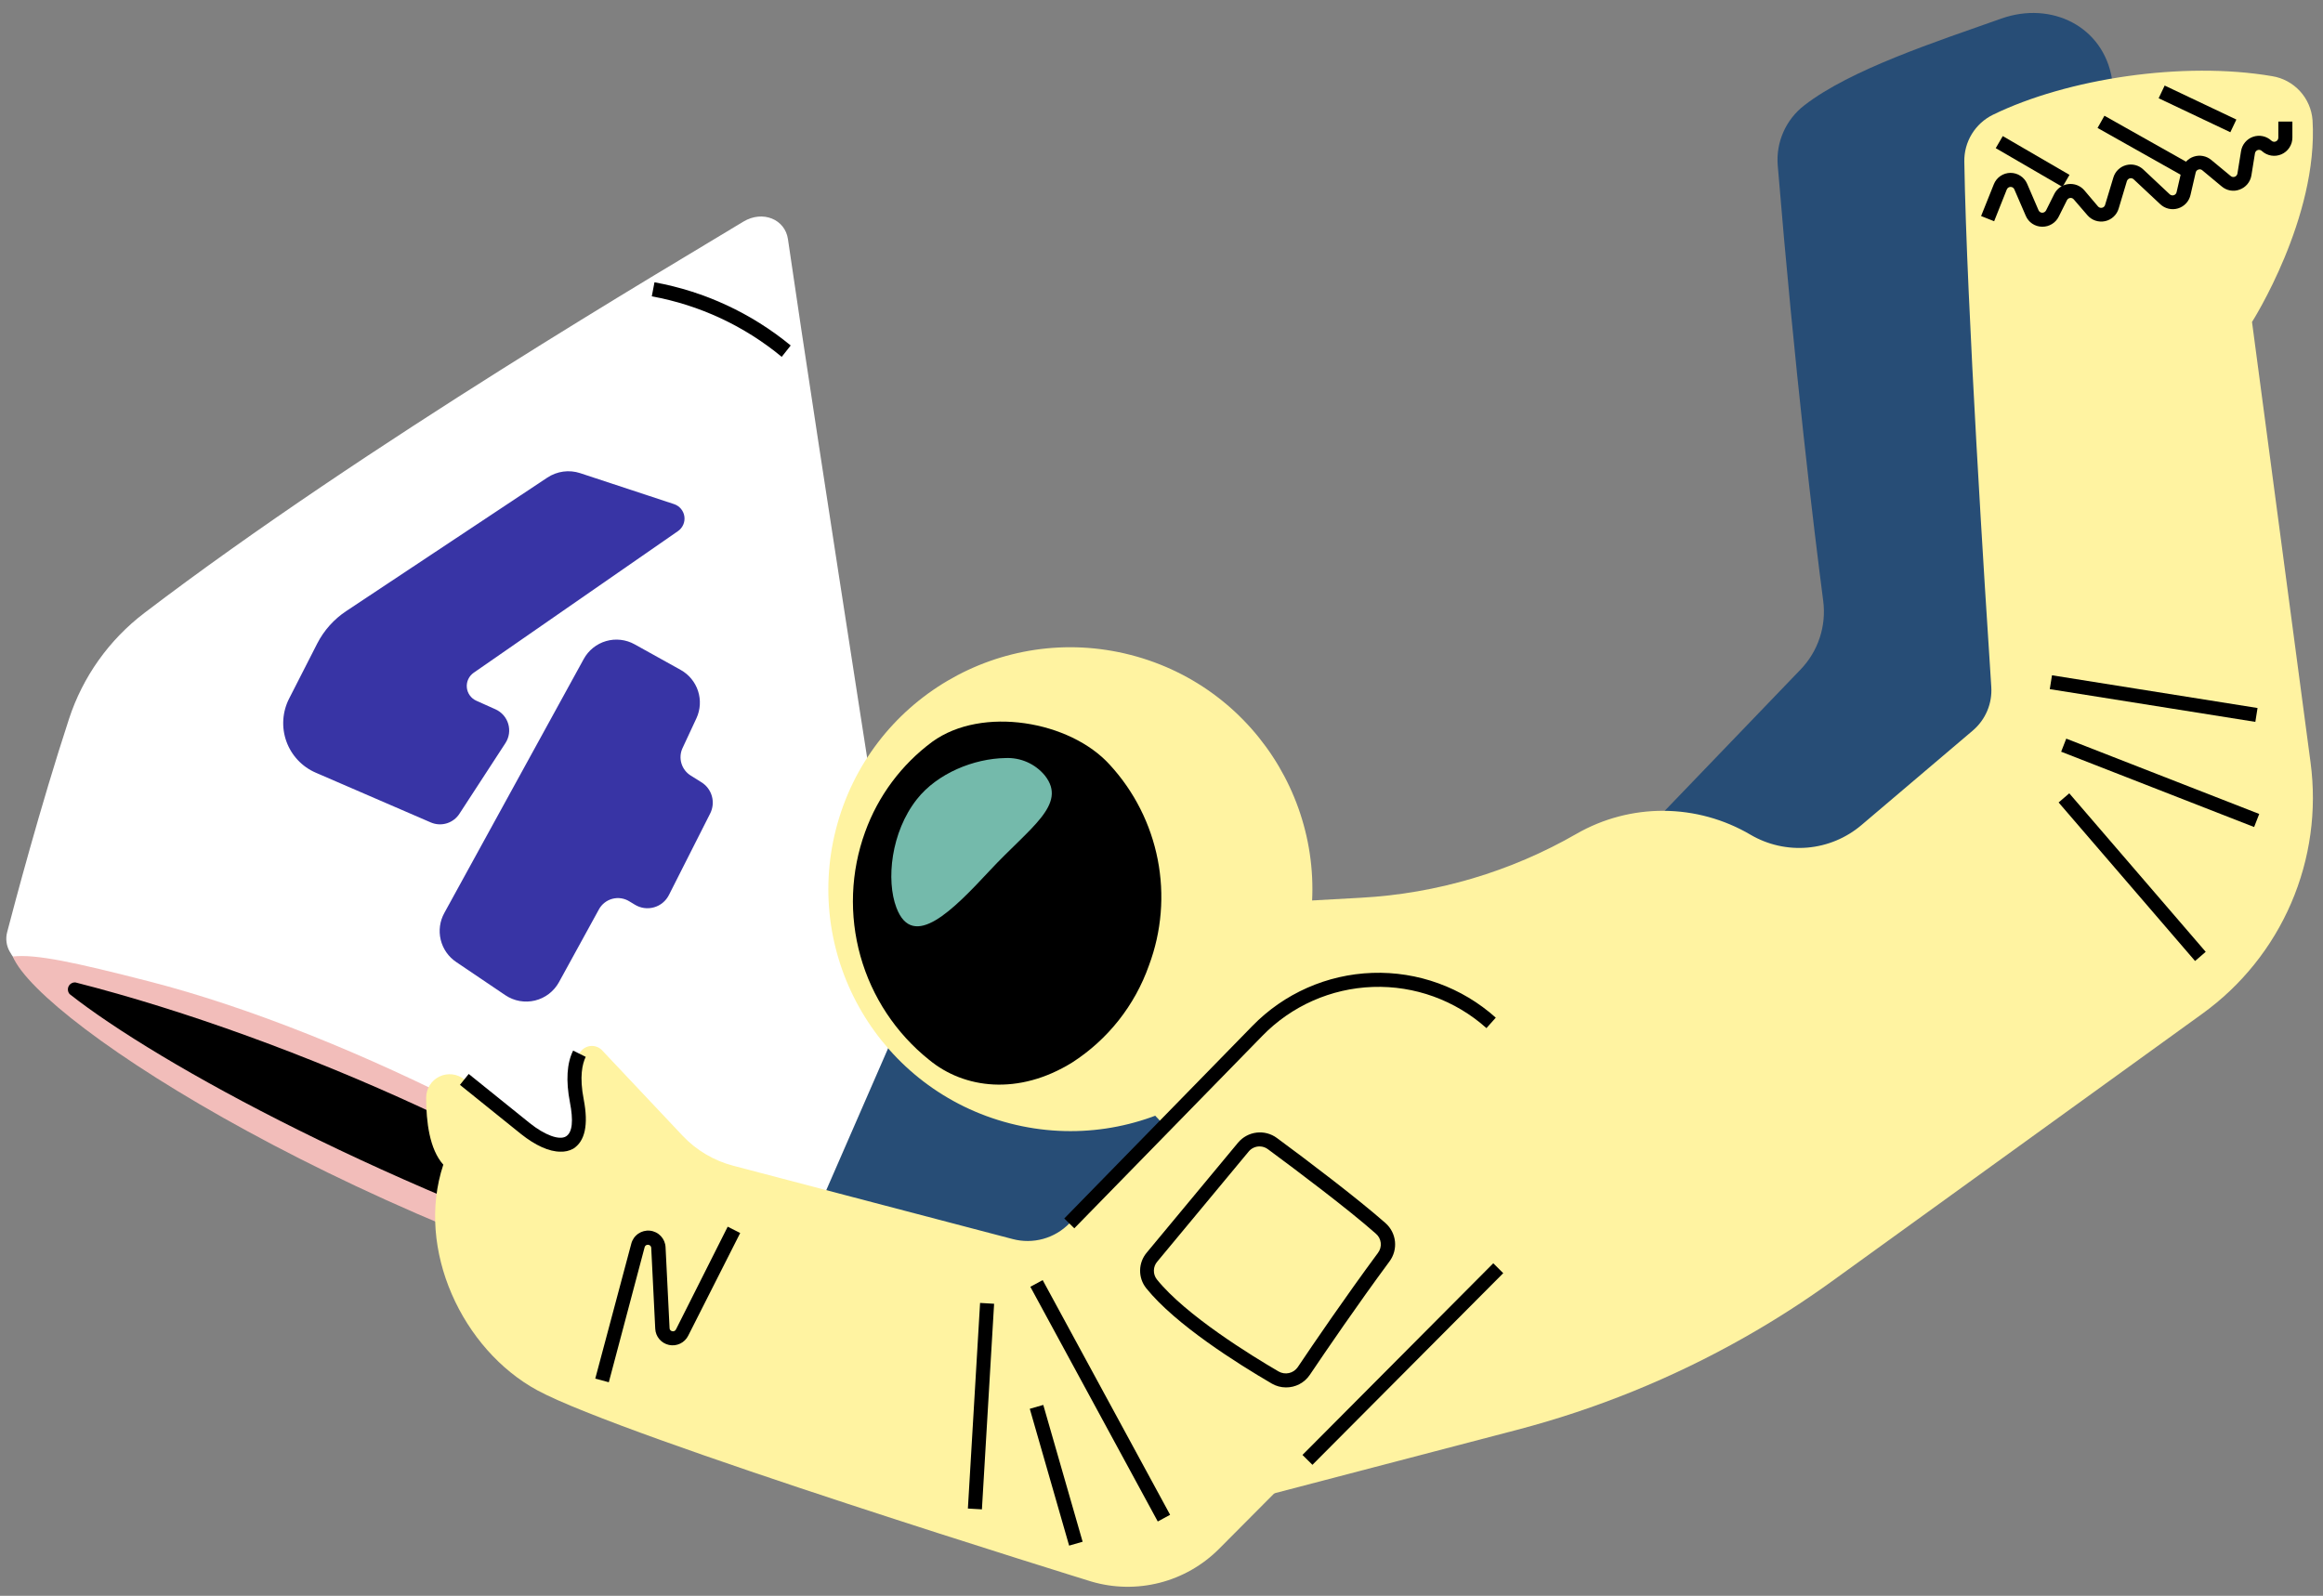 <svg width="163" height="112" viewBox="0 0 163 112" fill="none" xmlns="http://www.w3.org/2000/svg">
    <rect x="0" y="0" width="163" height="112" fill="#808080" stroke="none"/>
    <path d="M52.165 15.552C47.213 18.568 25.676 31.17 10.125 43.024C7.652 44.908 5.81 47.499 4.843 50.454C2.828 56.608 1.019 63.441 0.502 65.422C0.381 65.881 0.445 66.369 0.679 66.781C2.133 69.343 10.101 78.162 53.51 93.514L63.7 71.477C63.7 71.477 57.265 30.471 55.289 16.789C55.092 15.395 53.525 14.735 52.165 15.552Z"
          fill="white"/>
    <path d="M0.896 67.13C2.867 71.841 25.336 86.345 53.51 93.514L54.343 91.706C43.414 82.123 24.508 72.491 10.49 68.885C5.326 67.559 2.527 66.943 0.896 67.13Z"
          fill="#F2BDBA"/>
    <path d="M54.851 25.045C52.226 22.872 49.087 21.41 45.735 20.798L45.923 19.812C49.435 20.452 52.725 21.978 55.482 24.247L54.851 25.045Z"
          fill="black"/>
    <path d="M4.892 69.774C11.101 74.666 27.346 83.569 47.405 90.072L48.065 88.688C39.777 81.647 20.901 72.922 5.296 68.951C5.198 68.943 5.099 68.965 5.013 69.014C4.927 69.062 4.858 69.136 4.814 69.225C4.771 69.314 4.755 69.413 4.769 69.511C4.782 69.609 4.825 69.701 4.892 69.774V69.774Z"
          fill="black"/>
    <path d="M148.923 9.97L148.193 5.536C147.587 1.855 143.946 0.057 140.428 1.303C135.816 2.939 129.834 4.88 126.592 7.403C125.959 7.894 125.458 8.534 125.135 9.267C124.811 10 124.675 10.802 124.739 11.601C125.927 26.002 127.287 37.22 127.932 42.181C128.044 43.05 127.96 43.932 127.685 44.763C127.411 45.595 126.953 46.354 126.346 46.985L111.958 61.953L126.548 69.407L153.86 43.965L148.923 9.97Z"
          fill="#274D76"/>
    <path d="M53.525 93.514L63.961 70.944C64.846 69.027 66.237 67.387 67.983 66.2C69.73 65.014 71.767 64.325 73.875 64.209L95.501 63.007C100.824 62.716 106.004 61.178 110.623 58.519V58.519C112.482 57.451 114.591 56.895 116.734 56.906C118.878 56.918 120.98 57.496 122.828 58.583C124.035 59.292 125.433 59.608 126.828 59.487C128.223 59.366 129.546 58.814 130.613 57.908L138.423 51.276C138.865 50.901 139.213 50.427 139.439 49.894C139.665 49.36 139.762 48.78 139.724 48.202C139.31 41.92 137.994 21.366 137.832 11.344C137.819 10.661 138.002 9.989 138.358 9.406C138.714 8.823 139.229 8.354 139.842 8.053C145.045 5.516 153.18 4.279 159.423 5.344C160.176 5.463 160.866 5.834 161.381 6.394C161.897 6.955 162.209 7.673 162.266 8.433C162.685 15.271 158.019 22.597 158.019 22.597L162.128 53.523C162.574 56.872 162.104 60.28 160.767 63.383C159.43 66.487 157.276 69.169 154.535 71.146L128.554 89.917C126.582 91.344 124.532 92.659 122.414 93.859V93.859C117.385 96.713 112.005 98.899 106.41 100.362L86.499 105.57L53.525 93.514Z"
          fill="#FFF3A1"/>
    <path d="M62.464 73.236L74.56 71.398L83.962 81.39L65.74 98.727L56.102 87.834L62.464 73.236Z"
          fill="#274D76"/>
    <path d="M91.547 66.644C93.887 57.564 88.424 48.307 79.343 45.967C70.263 43.627 61.005 49.09 58.664 58.17C56.324 67.249 61.788 76.506 70.868 78.846C79.948 81.186 89.207 75.723 91.547 66.644Z"
          fill="#FFF3A1"/>
    <path d="M32.259 57.079L35.466 52.152C35.594 51.955 35.678 51.733 35.712 51.501C35.745 51.268 35.729 51.032 35.662 50.806C35.596 50.581 35.481 50.373 35.327 50.196C35.172 50.02 34.981 49.878 34.767 49.782L33.426 49.181C33.242 49.1 33.083 48.97 32.965 48.806C32.847 48.643 32.775 48.45 32.757 48.25C32.738 48.049 32.773 47.846 32.859 47.664C32.945 47.481 33.078 47.325 33.244 47.211L47.568 37.278C47.732 37.166 47.861 37.009 47.941 36.827C48.022 36.644 48.049 36.443 48.021 36.246C47.993 36.048 47.91 35.863 47.782 35.71C47.654 35.558 47.486 35.444 47.297 35.381L40.714 33.209C40.331 33.082 39.925 33.044 39.525 33.098C39.126 33.152 38.743 33.296 38.408 33.519L24.306 42.88C23.439 43.452 22.735 44.238 22.261 45.161L20.29 49.024C20.053 49.485 19.914 49.99 19.88 50.508C19.846 51.025 19.919 51.544 20.094 52.032C20.27 52.521 20.543 52.968 20.898 53.346C21.253 53.724 21.681 54.026 22.158 54.231L30.233 57.724C30.592 57.878 30.994 57.897 31.366 57.779C31.738 57.66 32.055 57.412 32.259 57.079V57.079ZM49.194 54.887L48.469 54.433C48.155 54.239 47.923 53.936 47.816 53.583C47.709 53.229 47.734 52.848 47.888 52.512L48.873 50.398C49.146 49.799 49.184 49.118 48.979 48.492C48.773 47.866 48.34 47.34 47.765 47.019L44.528 45.22C44.226 45.052 43.894 44.946 43.551 44.907C43.208 44.868 42.861 44.897 42.529 44.993C42.198 45.088 41.889 45.249 41.619 45.465C41.35 45.68 41.126 45.947 40.96 46.25L31.18 64.07C30.861 64.645 30.769 65.318 30.924 65.957C31.078 66.596 31.466 67.153 32.012 67.519L35.461 69.849C35.764 70.052 36.105 70.19 36.463 70.254C36.822 70.317 37.189 70.306 37.543 70.22C37.897 70.133 38.229 69.975 38.517 69.753C38.806 69.531 39.046 69.252 39.221 68.933L42.025 63.824C42.123 63.642 42.258 63.482 42.422 63.354C42.584 63.227 42.772 63.133 42.972 63.081C43.173 63.028 43.382 63.017 43.586 63.048C43.791 63.08 43.987 63.152 44.163 63.262L44.547 63.494C44.746 63.616 44.968 63.696 45.2 63.728C45.431 63.76 45.667 63.743 45.892 63.679C46.117 63.615 46.325 63.506 46.505 63.357C46.685 63.208 46.832 63.023 46.937 62.814L49.829 57.099C50.024 56.718 50.066 56.278 49.948 55.867C49.83 55.457 49.56 55.106 49.194 54.887Z"
          fill="#3834A5"/>
    <path d="M104.631 71.793C102.349 69.757 99.371 68.68 96.314 68.784C93.258 68.889 90.36 70.168 88.223 72.355L75.033 85.865C74.527 86.382 73.893 86.757 73.195 86.95C72.498 87.143 71.761 87.147 71.061 86.963L51.446 81.815C50.092 81.46 48.864 80.733 47.903 79.716L42.271 73.74C42.164 73.619 42.03 73.527 41.88 73.471C41.729 73.414 41.567 73.395 41.408 73.416C41.249 73.436 41.097 73.495 40.965 73.588C40.834 73.68 40.727 73.803 40.655 73.947C40.349 74.572 40.162 75.597 40.472 77.257C41.187 80.952 39.039 80.943 36.866 79.203L32.579 75.755C32.337 75.561 32.045 75.439 31.736 75.403C31.428 75.368 31.116 75.421 30.836 75.555C30.556 75.69 30.32 75.9 30.155 76.163C29.99 76.426 29.903 76.73 29.903 77.041C29.903 78.725 30.135 80.657 31.106 81.741C29.135 87.683 32.451 94.738 37.718 97.585C43.798 100.872 76.57 110.996 76.57 110.996C78.132 111.458 79.791 111.488 81.369 111.085C82.948 110.682 84.388 109.859 85.538 108.705L105.138 88.998C106.272 87.855 107.162 86.493 107.753 84.996C108.344 83.498 108.624 81.896 108.577 80.287C108.529 78.678 108.155 77.095 107.477 75.635C106.798 74.175 105.83 72.868 104.631 71.793Z"
          fill="#FFF3A1"/>
    <path d="M65.41 52.064C63.252 53.664 61.615 55.864 60.704 58.39C59.686 61.191 59.572 64.24 60.377 67.108C61.182 69.977 62.866 72.521 65.193 74.383C67.656 76.418 71.465 76.9 75.225 74.575C77.736 72.962 79.636 70.557 80.625 67.742C81.509 65.372 81.719 62.805 81.234 60.323C80.749 57.842 79.587 55.542 77.876 53.68C75.097 50.596 68.908 49.522 65.41 52.064Z"
          fill="black"/>
    <path d="M90.229 97.374C89.883 97.373 89.543 97.281 89.243 97.108C86.829 95.699 82.473 92.959 80.424 90.407C80.141 90.05 79.991 89.606 79.999 89.15C80.007 88.695 80.173 88.257 80.468 87.909V87.909L86.873 80.194C87.201 79.803 87.665 79.551 88.171 79.491C88.678 79.43 89.188 79.566 89.598 79.869C91.609 81.347 95.27 84.121 97.216 85.84C97.591 86.171 97.829 86.63 97.882 87.127C97.935 87.624 97.799 88.123 97.502 88.525C95.265 91.55 93.033 94.822 91.904 96.497C91.719 96.77 91.469 96.993 91.177 97.146C90.885 97.299 90.559 97.377 90.229 97.374V97.374ZM88.391 80.46C88.242 80.458 88.095 80.49 87.96 80.553C87.825 80.616 87.706 80.709 87.612 80.825L81.207 88.54C81.057 88.712 80.972 88.931 80.966 89.16C80.959 89.388 81.032 89.611 81.172 89.791C83.193 92.309 87.824 95.152 89.716 96.255C89.938 96.383 90.2 96.423 90.449 96.366C90.698 96.31 90.917 96.161 91.062 95.95C92.195 94.26 94.437 90.979 96.684 87.939C96.84 87.737 96.912 87.483 96.884 87.229C96.857 86.976 96.732 86.743 96.536 86.579C94.619 84.879 90.983 82.145 88.982 80.667C88.813 80.536 88.605 80.463 88.391 80.46V80.46Z"
          fill="black"/>
    <path d="M73.163 89.843L72.297 90.312L81.238 106.784L82.104 106.314L73.163 89.843Z" fill="black"/>
    <path d="M73.205 98.603L72.258 98.875L75.019 108.478L75.966 108.205L73.205 98.603Z" fill="black"/>
    <path d="M68.77 91.445L67.915 105.875L68.899 105.933L69.754 91.503L68.77 91.445Z" fill="black"/>
    <path d="M42.719 97.012L41.769 96.755L44.296 87.286C44.369 87.002 44.541 86.754 44.782 86.587C45.023 86.419 45.315 86.344 45.607 86.374C45.898 86.405 46.169 86.539 46.37 86.752C46.571 86.966 46.688 87.245 46.701 87.537L46.982 93.208C46.981 93.261 46.999 93.313 47.034 93.354C47.068 93.394 47.116 93.421 47.169 93.43C47.22 93.443 47.274 93.438 47.322 93.415C47.369 93.393 47.408 93.354 47.43 93.307L51.061 86.094L51.938 86.537L48.287 93.75C48.166 93.991 47.968 94.184 47.724 94.301C47.481 94.417 47.206 94.45 46.942 94.393C46.678 94.337 46.441 94.195 46.266 93.99C46.091 93.784 45.989 93.527 45.977 93.257L45.696 87.587C45.696 87.529 45.674 87.475 45.634 87.433C45.595 87.392 45.541 87.367 45.484 87.365C45.428 87.356 45.37 87.369 45.324 87.401C45.277 87.433 45.244 87.482 45.232 87.537L42.719 97.012Z"
          fill="black"/>
    <path d="M143.984 47.394L143.829 48.367L158.252 50.664L158.407 49.691L143.984 47.394Z" fill="black"/>
    <path d="M144.985 51.84L144.627 52.758L158.167 58.044L158.525 57.127L144.985 51.84Z" fill="black"/>
    <path d="M145.196 55.678L144.449 56.32L154.023 67.446L154.77 66.803L145.196 55.678Z" fill="black"/>
    <path d="M143.315 15.912H143.281C143.037 15.908 142.799 15.833 142.597 15.697C142.395 15.56 142.237 15.368 142.143 15.143L141.344 13.296C141.323 13.242 141.287 13.197 141.239 13.165C141.191 13.133 141.135 13.117 141.078 13.118V13.118C141.021 13.118 140.965 13.136 140.917 13.168C140.87 13.201 140.833 13.247 140.812 13.3L139.925 15.527L139.009 15.163L139.901 12.936C139.993 12.701 140.154 12.499 140.362 12.356C140.57 12.213 140.816 12.135 141.068 12.133C141.318 12.132 141.562 12.204 141.77 12.341C141.979 12.477 142.143 12.672 142.241 12.901L143.039 14.754C143.061 14.805 143.096 14.848 143.142 14.88C143.187 14.911 143.24 14.929 143.296 14.931C143.351 14.931 143.406 14.916 143.454 14.888C143.501 14.859 143.54 14.818 143.567 14.769L144.143 13.616C144.237 13.428 144.376 13.266 144.548 13.144C144.72 13.023 144.919 12.946 145.128 12.92C145.336 12.894 145.548 12.921 145.744 12.996C145.94 13.072 146.115 13.195 146.252 13.355L147.213 14.488C147.247 14.527 147.291 14.557 147.34 14.574C147.39 14.59 147.443 14.593 147.494 14.581C147.545 14.571 147.593 14.547 147.631 14.511C147.669 14.476 147.697 14.43 147.71 14.379L148.292 12.453C148.355 12.245 148.469 12.057 148.625 11.906C148.781 11.755 148.973 11.646 149.183 11.59C149.392 11.534 149.613 11.532 149.823 11.585C150.034 11.637 150.228 11.743 150.386 11.891L152.244 13.635C152.281 13.67 152.328 13.695 152.378 13.706C152.428 13.717 152.48 13.715 152.529 13.7C152.578 13.685 152.623 13.658 152.657 13.621C152.692 13.584 152.716 13.537 152.726 13.488L153.091 11.911C153.142 11.699 153.246 11.503 153.393 11.342C153.541 11.181 153.727 11.06 153.935 10.992C154.142 10.923 154.364 10.909 154.578 10.95C154.793 10.991 154.993 11.086 155.161 11.226L156.506 12.34C156.544 12.378 156.593 12.404 156.646 12.416C156.699 12.428 156.754 12.425 156.806 12.407C156.857 12.389 156.902 12.357 156.936 12.315C156.97 12.272 156.992 12.221 156.998 12.167L157.25 10.605C157.286 10.377 157.384 10.163 157.533 9.986C157.681 9.809 157.875 9.676 158.094 9.6C158.312 9.525 158.547 9.51 158.774 9.558C159 9.606 159.209 9.714 159.378 9.871C159.419 9.911 159.471 9.937 159.528 9.947C159.584 9.956 159.642 9.949 159.694 9.926C159.745 9.903 159.789 9.865 159.819 9.818C159.85 9.771 159.866 9.716 159.866 9.659V8.531H160.852V9.659C160.852 9.908 160.779 10.15 160.643 10.358C160.507 10.566 160.314 10.729 160.086 10.829C159.859 10.928 159.607 10.959 159.362 10.918C159.118 10.876 158.89 10.764 158.708 10.596C158.67 10.559 158.623 10.534 158.572 10.523C158.52 10.511 158.467 10.514 158.417 10.531C158.367 10.549 158.323 10.58 158.289 10.62C158.255 10.661 158.233 10.711 158.225 10.763L157.974 12.32C157.936 12.542 157.84 12.751 157.695 12.924C157.551 13.097 157.363 13.228 157.151 13.305C156.939 13.386 156.71 13.407 156.487 13.367C156.264 13.327 156.056 13.227 155.885 13.079L154.535 11.955C154.499 11.921 154.454 11.898 154.405 11.888C154.356 11.878 154.305 11.883 154.259 11.901C154.211 11.915 154.168 11.941 154.134 11.978C154.1 12.014 154.077 12.059 154.067 12.108L153.702 13.685C153.653 13.905 153.546 14.108 153.392 14.273C153.238 14.438 153.044 14.56 152.828 14.626C152.612 14.691 152.383 14.698 152.163 14.646C151.944 14.595 151.742 14.485 151.578 14.33L149.716 12.586C149.68 12.551 149.635 12.527 149.587 12.515C149.539 12.503 149.488 12.503 149.44 12.517C149.393 12.531 149.35 12.556 149.315 12.591C149.28 12.625 149.253 12.667 149.238 12.714L148.661 14.64C148.596 14.86 148.472 15.058 148.303 15.213C148.134 15.369 147.927 15.476 147.703 15.523C147.478 15.57 147.245 15.556 147.028 15.483C146.811 15.409 146.618 15.278 146.469 15.104L145.513 13.995C145.482 13.958 145.443 13.928 145.398 13.91C145.353 13.892 145.305 13.886 145.257 13.892C145.21 13.899 145.165 13.916 145.127 13.944C145.088 13.971 145.057 14.007 145.035 14.049L144.458 15.202C144.353 15.415 144.19 15.595 143.988 15.72C143.786 15.846 143.553 15.912 143.315 15.912V15.912Z"
          fill="black"/>
    <path d="M140.53 9.551L140.037 10.398L144.72 13.12L145.212 12.273L140.53 9.551Z" fill="black"/>
    <path d="M147.664 8.123L147.181 8.98L153.264 12.406L153.746 11.549L147.664 8.123Z" fill="black"/>
    <path d="M151.89 6.004L151.468 6.895L156.498 9.281L156.921 8.391L151.89 6.004Z" fill="black"/>
    <path d="M69.435 61.116C66.907 63.825 64.059 66.781 62.897 63.697C62.172 61.781 62.512 58.406 64.335 56.095C65.769 54.272 68.336 53.238 70.544 53.203C71.069 53.178 71.592 53.275 72.073 53.487C72.553 53.699 72.978 54.02 73.313 54.425C74.934 56.47 72.249 58.086 69.435 61.116Z"
          fill="#74BAAB"/>
    <path d="M39.319 80.829C38.536 80.829 37.575 80.4 36.555 79.587C35.437 78.686 33.693 77.287 32.273 76.139L32.889 75.375L37.171 78.824C38.221 79.666 39.241 80.041 39.709 79.76C40.177 79.479 40.236 78.632 39.99 77.361C39.699 75.848 39.773 74.626 40.216 73.734L41.098 74.173C40.862 74.665 40.645 75.557 40.96 77.173C41.3 78.947 41.049 80.1 40.221 80.622C39.945 80.772 39.633 80.843 39.319 80.829V80.829Z"
          fill="black"/>
    <path d="M75.382 86.208L74.678 85.518L87.873 72.009C90.094 69.726 93.113 68.39 96.297 68.281C99.481 68.171 102.583 69.297 104.956 71.423L104.301 72.157C102.116 70.201 99.26 69.166 96.33 69.267C93.4 69.368 90.622 70.598 88.578 72.699L75.382 86.208Z"
          fill="black"/>
    <path d="M104.78 88.661L91.392 102.113L92.09 102.808L105.478 89.356L104.78 88.661Z" fill="black"/>
</svg>
